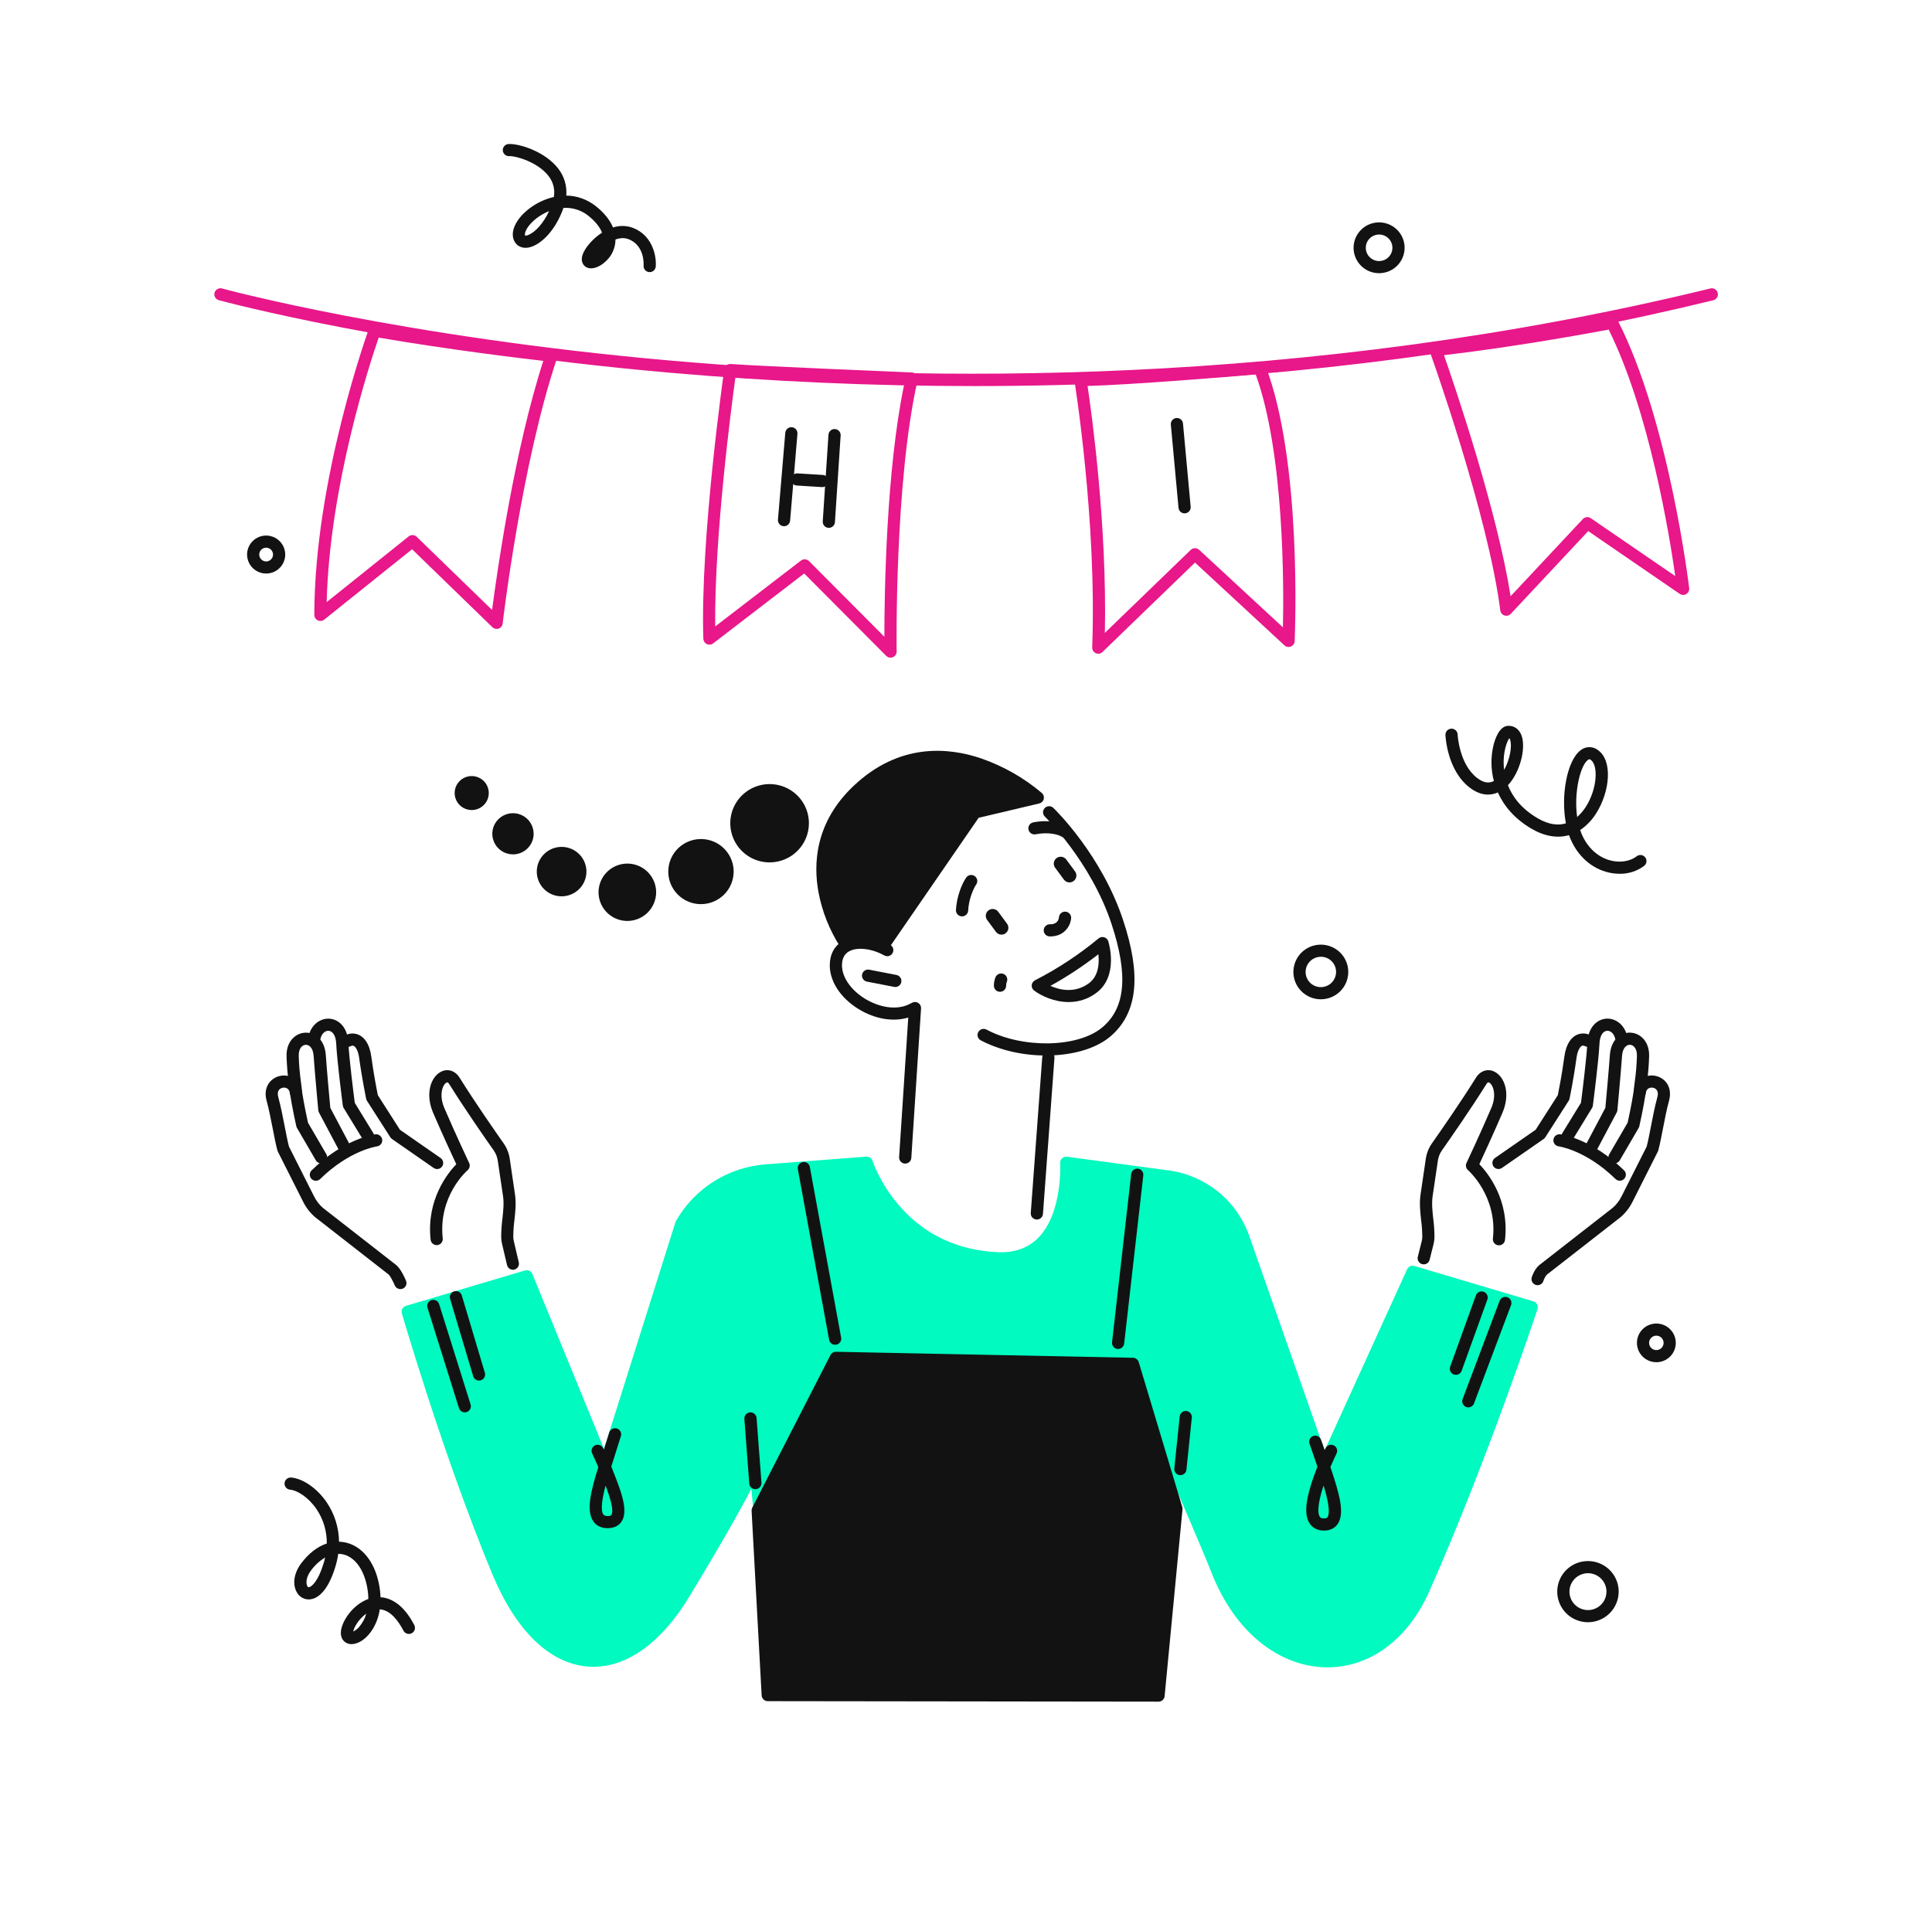 <svg width="244" height="243" viewBox="0 0 244 243" fill="none" xmlns="http://www.w3.org/2000/svg">
<path d="M132.098 133.323C129.251 133.323 126.275 132.684 123.863 131.405C123.683 131.309 123.548 131.145 123.489 130.951C123.43 130.756 123.45 130.545 123.547 130.365C123.644 130.186 123.808 130.052 124.004 129.993C124.2 129.934 124.411 129.955 124.591 130.051C129.11 132.46 136.047 132.351 139.146 129.824C142.143 127.378 142.532 123.205 140.375 116.689C137.777 108.844 132.033 103.222 131.98 103.166C131.904 103.097 131.842 103.013 131.798 102.919C131.755 102.827 131.732 102.725 131.729 102.623C131.725 102.519 131.743 102.418 131.78 102.322C131.818 102.226 131.874 102.139 131.946 102.064C132.018 101.991 132.104 101.932 132.199 101.893C132.294 101.853 132.397 101.832 132.5 101.832C132.603 101.833 132.705 101.854 132.8 101.893C132.895 101.934 132.981 101.993 133.052 102.067C133.299 102.305 139.117 107.995 141.838 116.209C142.993 119.689 143.444 122.538 143.223 124.92C142.988 127.477 141.939 129.522 140.121 131.011C138.24 132.543 135.25 133.323 132.098 133.323Z" fill="#121212"/>
<path d="M131.071 100.738L123.128 102.616L111.768 119.128C111.768 119.128 107.959 118.221 106.701 119.084C106.701 119.084 99.33 108.322 108.348 99.808C118.944 89.811 131.071 100.738 131.071 100.738Z" fill="#121212"/>
<path d="M111.769 119.896C111.708 119.896 111.648 119.889 111.589 119.874C110.186 119.542 107.802 119.261 107.138 119.717C107.053 119.774 106.959 119.815 106.86 119.836C106.761 119.856 106.659 119.857 106.559 119.839C106.459 119.82 106.364 119.782 106.279 119.727C106.195 119.672 106.121 119.6 106.064 119.516C104.756 117.458 103.847 115.174 103.386 112.782C102.698 109.169 102.909 103.888 107.819 99.253C113.57 93.825 119.754 94.378 123.93 95.802C126.731 96.776 129.327 98.258 131.588 100.172C131.692 100.267 131.769 100.387 131.809 100.521C131.849 100.655 131.852 100.797 131.817 100.932C131.783 101.068 131.711 101.191 131.611 101.289C131.511 101.387 131.386 101.456 131.249 101.488L123.595 103.296L112.399 119.562C112.329 119.664 112.235 119.748 112.125 119.806C112.015 119.865 111.893 119.895 111.769 119.896ZM108.561 117.945C109.525 117.962 110.485 118.071 111.429 118.269L122.493 102.19C122.6 102.032 122.763 101.92 122.95 101.876L129.346 100.364C128.099 99.462 125.973 98.114 123.389 97.242C117.918 95.389 113.041 96.438 108.879 100.366C105.34 103.705 104.002 107.786 104.9 112.496C105.292 114.472 106.005 116.372 107.011 118.12C107.517 117.994 108.037 117.936 108.557 117.945H108.561Z" fill="#121212"/>
<path d="M114.324 146.973H114.274C114.172 146.966 114.074 146.94 113.982 146.895C113.891 146.851 113.81 146.789 113.742 146.712C113.676 146.636 113.625 146.548 113.592 146.452C113.56 146.356 113.547 146.254 113.554 146.153L114.709 128.53C112.809 129.101 110.524 128.733 108.451 127.468C106.056 126.007 104.66 123.771 104.806 121.633C104.918 120.004 105.799 119.196 106.52 118.806C108.243 117.873 110.722 118.398 112.413 119.334C112.504 119.382 112.585 119.446 112.65 119.525C112.715 119.604 112.764 119.695 112.794 119.794C112.823 119.891 112.833 119.995 112.821 120.096C112.811 120.198 112.779 120.296 112.73 120.386C112.68 120.475 112.612 120.554 112.531 120.617C112.45 120.68 112.358 120.726 112.259 120.754C112.16 120.78 112.057 120.788 111.955 120.774C111.853 120.76 111.755 120.726 111.666 120.675C110.101 119.809 108.287 119.595 107.255 120.154C106.693 120.459 106.396 120.976 106.343 121.737C106.238 123.279 107.381 125.015 109.256 126.16C110.87 127.146 113.27 127.798 115.159 126.671C115.28 126.6 115.418 126.562 115.558 126.563C115.699 126.563 115.836 126.602 115.956 126.675C116.076 126.748 116.174 126.852 116.239 126.976C116.304 127.101 116.333 127.24 116.324 127.38L115.094 146.256C115.081 146.45 114.995 146.632 114.851 146.766C114.709 146.899 114.52 146.973 114.324 146.973Z" fill="#121212"/>
<path d="M130.948 154.041C130.93 154.042 130.911 154.042 130.893 154.041C130.791 154.034 130.693 154.006 130.603 153.961C130.512 153.916 130.432 153.854 130.365 153.777C130.3 153.701 130.249 153.613 130.217 153.517C130.185 153.421 130.172 153.321 130.18 153.22L131.631 133.51C131.639 133.409 131.666 133.31 131.711 133.22C131.758 133.13 131.82 133.05 131.897 132.984C131.974 132.917 132.063 132.867 132.159 132.835C132.255 132.804 132.357 132.792 132.458 132.799C132.559 132.806 132.657 132.834 132.748 132.879C132.839 132.924 132.92 132.987 132.986 133.064C133.052 133.139 133.103 133.228 133.135 133.324C133.166 133.42 133.179 133.521 133.172 133.622L131.72 153.333C131.705 153.525 131.617 153.706 131.474 153.838C131.332 153.969 131.144 154.042 130.948 154.041Z" fill="#121212"/>
<path d="M113.072 124.67C113.023 124.67 112.973 124.665 112.925 124.656L109.486 123.989C109.285 123.95 109.108 123.833 108.994 123.665C108.88 123.496 108.838 123.289 108.876 123.089C108.915 122.89 109.033 122.714 109.202 122.6C109.371 122.486 109.579 122.444 109.78 122.483L113.219 123.15C113.407 123.186 113.574 123.291 113.689 123.444C113.804 123.597 113.856 123.786 113.838 123.976C113.82 124.166 113.732 124.342 113.59 124.47C113.448 124.599 113.263 124.67 113.072 124.67Z" fill="#121212"/>
<path d="M134.519 105.817C134.363 105.817 134.211 105.769 134.083 105.681C133.734 105.441 132.471 105.051 130.796 105.381C130.595 105.421 130.387 105.38 130.217 105.267C130.047 105.154 129.929 104.978 129.889 104.779C129.849 104.579 129.89 104.371 130.004 104.202C130.117 104.033 130.294 103.916 130.495 103.876C132.456 103.492 134.18 103.887 134.953 104.419C135.088 104.512 135.19 104.646 135.244 104.8C135.297 104.955 135.3 105.122 135.251 105.278C135.202 105.435 135.104 105.571 134.971 105.668C134.839 105.765 134.679 105.817 134.515 105.817H134.519Z" fill="#121212"/>
<path d="M121.5 115.747H121.46C121.359 115.742 121.26 115.717 121.169 115.674C121.077 115.631 120.996 115.57 120.928 115.496C120.86 115.421 120.808 115.333 120.774 115.238C120.74 115.143 120.725 115.043 120.731 114.942C120.817 113.28 121.465 111.653 122.033 110.837C122.151 110.675 122.328 110.564 122.526 110.531C122.725 110.497 122.929 110.542 123.094 110.656C123.26 110.77 123.374 110.944 123.413 111.14C123.451 111.337 123.41 111.541 123.299 111.708C122.94 112.22 122.343 113.581 122.273 115.021C122.262 115.218 122.177 115.403 122.032 115.538C121.888 115.673 121.698 115.748 121.5 115.747Z" fill="#121212"/>
<path d="M126.292 125.275C126.091 125.275 125.896 125.196 125.752 125.055C125.608 124.914 125.526 124.721 125.523 124.52C125.517 124.151 125.586 123.784 125.725 123.442C125.802 123.252 125.951 123.101 126.14 123.021C126.329 122.942 126.542 122.941 126.731 123.017C126.922 123.094 127.073 123.242 127.153 123.43C127.233 123.618 127.234 123.83 127.157 124.019C127.096 124.17 127.065 124.332 127.067 124.496C127.07 124.597 127.051 124.697 127.014 124.79C126.977 124.884 126.922 124.969 126.851 125.042C126.781 125.114 126.697 125.172 126.604 125.212C126.512 125.253 126.411 125.274 126.311 125.275H126.292Z" fill="#121212"/>
<path d="M132.631 118.282H132.57C132.366 118.277 132.172 118.194 132.03 118.048C131.887 117.902 131.81 117.705 131.814 117.501C131.817 117.298 131.901 117.105 132.048 116.963C132.194 116.821 132.392 116.744 132.596 116.747C133.623 116.765 133.728 116.019 133.738 115.87C133.752 115.666 133.847 115.477 134.001 115.342C134.155 115.208 134.356 115.14 134.56 115.154C134.764 115.168 134.955 115.262 135.089 115.415C135.225 115.569 135.292 115.77 135.278 115.973C135.212 116.906 134.454 118.282 132.631 118.282Z" fill="#121212"/>
<path d="M134.966 126.571C133.128 126.571 131.477 125.772 130.603 125.117C130.499 125.038 130.416 124.935 130.364 124.817C130.311 124.698 130.288 124.568 130.3 124.439C130.311 124.31 130.355 124.186 130.428 124.078C130.5 123.97 130.599 123.882 130.714 123.823C133.571 122.363 136.256 120.593 138.724 118.547C138.82 118.462 138.936 118.404 139.061 118.375C139.185 118.346 139.316 118.35 139.439 118.383C139.563 118.417 139.675 118.482 139.768 118.571C139.86 118.659 139.929 118.769 139.968 118.891C140.025 119.072 141.334 123.332 138.409 125.451C137.413 126.185 136.205 126.578 134.966 126.571ZM132.656 124.526C133.824 125.045 135.722 125.501 137.5 124.213C138.761 123.3 138.842 121.657 138.72 120.532C136.807 122.019 134.781 123.355 132.66 124.529L132.656 124.526Z" fill="#121212"/>
<path d="M135.067 111.46C135.024 111.46 134.981 111.457 134.939 111.449C134.826 111.433 134.717 111.394 134.619 111.335C134.521 111.276 134.436 111.198 134.368 111.106L133.255 109.601C133.117 109.415 133.06 109.182 133.095 108.954C133.131 108.725 133.255 108.52 133.443 108.383C133.63 108.247 133.864 108.19 134.094 108.225C134.323 108.261 134.529 108.385 134.666 108.571L135.774 110.073C135.911 110.259 135.968 110.491 135.933 110.718C135.899 110.945 135.775 111.15 135.59 111.287C135.439 111.4 135.256 111.461 135.067 111.46Z" fill="#121212"/>
<path d="M126.481 118.055C126.344 118.055 126.209 118.023 126.087 117.962C125.965 117.9 125.859 117.811 125.778 117.7L124.669 116.199C124.567 116.06 124.508 115.895 124.5 115.724C124.493 115.552 124.535 115.382 124.625 115.235C124.714 115.088 124.845 114.971 125.001 114.898C125.157 114.825 125.332 114.8 125.502 114.826C125.615 114.843 125.725 114.882 125.823 114.942C125.921 115.001 126.006 115.079 126.073 115.172L127.182 116.672C127.277 116.801 127.336 116.954 127.349 117.114C127.362 117.274 127.331 117.434 127.259 117.578C127.186 117.721 127.075 117.842 126.938 117.926C126.8 118.01 126.642 118.055 126.481 118.055Z" fill="#121212"/>
<path d="M97.196 108.164C99.512 108.164 101.391 106.293 101.391 103.986C101.391 101.678 99.512 99.809 97.196 99.809C94.878 99.809 93 101.678 93 103.986C93 106.293 94.878 108.164 97.196 108.164Z" fill="#121212"/>
<path d="M97.196 108.931C96.214 108.931 95.253 108.641 94.437 108.098C93.62 107.554 92.984 106.782 92.608 105.877C92.232 104.974 92.133 103.979 92.325 103.02C92.517 102.06 92.99 101.179 93.685 100.487C94.379 99.796 95.264 99.325 96.228 99.134C97.192 98.943 98.19 99.042 99.097 99.416C100.005 99.79 100.781 100.424 101.327 101.238C101.872 102.051 102.163 103.008 102.162 103.987C102.161 105.297 101.638 106.555 100.706 107.482C99.775 108.409 98.513 108.93 97.196 108.931ZM97.196 100.574C96.518 100.574 95.856 100.774 95.292 101.15C94.729 101.524 94.29 102.057 94.03 102.681C93.771 103.304 93.703 103.991 93.836 104.652C93.968 105.314 94.294 105.923 94.773 106.399C95.252 106.877 95.863 107.202 96.527 107.333C97.192 107.465 97.882 107.397 98.508 107.139C99.134 106.881 99.668 106.444 100.045 105.882C100.422 105.322 100.623 104.662 100.623 103.987C100.622 103.081 100.261 102.214 99.618 101.575C98.976 100.935 98.104 100.575 97.196 100.574Z" fill="#121212"/>
<path d="M88.527 113.44C90.382 113.44 91.885 111.942 91.885 110.094C91.885 108.247 90.382 106.75 88.527 106.75C86.672 106.75 85.169 108.247 85.169 110.094C85.169 111.942 86.672 113.44 88.527 113.44Z" fill="#121212"/>
<path d="M88.528 114.204C87.712 114.204 86.913 113.963 86.234 113.511C85.555 113.059 85.026 112.417 84.714 111.666C84.401 110.914 84.319 110.087 84.479 109.29C84.638 108.493 85.031 107.76 85.609 107.185C86.186 106.61 86.922 106.219 87.722 106.06C88.523 105.901 89.353 105.982 90.108 106.294C90.862 106.605 91.507 107.132 91.961 107.808C92.415 108.484 92.657 109.279 92.657 110.092C92.655 111.182 92.22 112.227 91.446 112.999C90.672 113.769 89.622 114.203 88.528 114.204ZM88.528 107.514C88.016 107.514 87.516 107.666 87.09 107.949C86.664 108.232 86.332 108.635 86.136 109.106C85.94 109.577 85.889 110.095 85.989 110.596C86.089 111.095 86.335 111.555 86.698 111.915C87.06 112.276 87.52 112.521 88.023 112.62C88.525 112.72 89.046 112.669 89.519 112.474C89.992 112.279 90.396 111.948 90.68 111.525C90.965 111.101 91.116 110.602 91.116 110.092C91.115 109.409 90.841 108.755 90.356 108.272C89.871 107.789 89.213 107.517 88.528 107.516V107.514Z" fill="#121212"/>
<path d="M79.23 115.558C80.814 115.558 82.097 114.279 82.097 112.703C82.097 111.126 80.814 109.848 79.23 109.848C77.647 109.848 76.363 111.126 76.363 112.703C76.363 114.279 77.647 115.558 79.23 115.558Z" fill="#121212"/>
<path d="M79.23 116.327C78.51 116.327 77.807 116.114 77.209 115.716C76.611 115.318 76.145 114.752 75.87 114.09C75.594 113.428 75.522 112.701 75.663 111.998C75.803 111.295 76.149 110.649 76.658 110.143C77.167 109.637 77.815 109.292 78.52 109.152C79.226 109.012 79.957 109.083 80.622 109.358C81.286 109.632 81.855 110.097 82.254 110.692C82.653 111.287 82.867 111.988 82.867 112.705C82.866 113.665 82.482 114.585 81.8 115.264C81.119 115.943 80.194 116.326 79.23 116.327ZM79.23 110.616C78.815 110.616 78.41 110.738 78.065 110.968C77.72 111.197 77.451 111.524 77.292 111.905C77.134 112.287 77.092 112.706 77.173 113.112C77.254 113.517 77.454 113.889 77.747 114.181C78.04 114.473 78.414 114.672 78.821 114.753C79.228 114.833 79.649 114.791 80.032 114.633C80.415 114.475 80.743 114.208 80.973 113.865C81.204 113.521 81.327 113.118 81.327 112.705C81.326 112.15 81.105 111.62 80.712 111.228C80.319 110.837 79.786 110.616 79.23 110.616Z" fill="#121212"/>
<path d="M70.927 112.447C72.233 112.447 73.291 111.392 73.291 110.092C73.291 108.792 72.233 107.738 70.927 107.738C69.622 107.738 68.564 108.792 68.564 110.092C68.564 111.392 69.622 112.447 70.927 112.447Z" fill="#121212"/>
<path d="M70.928 113.217C70.308 113.217 69.702 113.034 69.186 112.691C68.671 112.348 68.269 111.86 68.032 111.289C67.794 110.719 67.732 110.091 67.853 109.486C67.974 108.88 68.273 108.324 68.711 107.887C69.15 107.45 69.708 107.153 70.317 107.033C70.925 106.912 71.555 106.974 72.128 107.21C72.701 107.446 73.191 107.847 73.535 108.36C73.88 108.873 74.064 109.478 74.064 110.095C74.062 110.922 73.732 111.716 73.144 112.302C72.556 112.887 71.759 113.216 70.928 113.217ZM70.928 108.507C70.613 108.507 70.304 108.601 70.042 108.775C69.779 108.95 69.575 109.198 69.454 109.489C69.334 109.778 69.302 110.099 69.364 110.407C69.425 110.715 69.577 110.998 69.801 111.22C70.024 111.442 70.308 111.593 70.618 111.655C70.927 111.715 71.248 111.684 71.54 111.564C71.831 111.443 72.08 111.239 72.255 110.978C72.43 110.717 72.524 110.409 72.523 110.095C72.523 109.674 72.355 109.27 72.056 108.973C71.757 108.675 71.351 108.507 70.928 108.507Z" fill="#121212"/>
<path d="M64.783 107.152C65.8 107.152 66.625 106.331 66.625 105.318C66.625 104.306 65.8 103.484 64.783 103.484C63.766 103.484 62.941 104.306 62.941 105.318C62.941 106.331 63.766 107.152 64.783 107.152Z" fill="#121212"/>
<path d="M64.785 107.917C64.269 107.917 63.764 107.764 63.334 107.478C62.905 107.192 62.57 106.786 62.373 106.311C62.175 105.836 62.123 105.313 62.224 104.808C62.325 104.304 62.574 103.84 62.939 103.476C63.305 103.112 63.77 102.865 64.277 102.765C64.784 102.665 65.309 102.716 65.786 102.913C66.263 103.111 66.671 103.444 66.958 103.872C67.244 104.3 67.397 104.803 67.397 105.317C67.396 106.007 67.121 106.667 66.631 107.154C66.141 107.642 65.478 107.916 64.785 107.917ZM64.785 104.25C64.573 104.25 64.366 104.313 64.19 104.43C64.014 104.547 63.877 104.713 63.795 104.909C63.714 105.104 63.693 105.318 63.734 105.525C63.776 105.732 63.878 105.923 64.028 106.072C64.178 106.221 64.369 106.323 64.576 106.364C64.784 106.405 65 106.384 65.196 106.303C65.391 106.222 65.559 106.086 65.677 105.91C65.794 105.735 65.857 105.528 65.857 105.317C65.857 105.035 65.744 104.763 65.543 104.563C65.342 104.363 65.07 104.25 64.785 104.25Z" fill="#121212"/>
<path d="M59.575 101.544C60.34 101.544 60.96 100.926 60.96 100.165C60.96 99.403 60.34 98.785 59.575 98.785C58.81 98.785 58.19 99.403 58.19 100.165C58.19 100.926 58.81 101.544 59.575 101.544Z" fill="#121212"/>
<path d="M59.575 102.318C59.149 102.318 58.732 102.193 58.377 101.956C58.022 101.721 57.746 101.385 57.582 100.993C57.419 100.6 57.376 100.169 57.459 99.752C57.542 99.335 57.748 98.952 58.05 98.652C58.351 98.352 58.735 98.147 59.154 98.065C59.572 97.982 60.006 98.025 60.4 98.187C60.794 98.35 61.13 98.626 61.367 98.978C61.604 99.331 61.73 99.747 61.73 100.172C61.729 100.741 61.502 101.286 61.098 101.688C60.694 102.091 60.147 102.317 59.575 102.318ZM59.575 99.558C59.453 99.558 59.334 99.594 59.233 99.661C59.131 99.728 59.052 99.824 59.005 99.936C58.959 100.048 58.946 100.172 58.97 100.29C58.993 100.41 59.052 100.52 59.138 100.605C59.224 100.691 59.334 100.749 59.453 100.774C59.573 100.797 59.697 100.785 59.809 100.739C59.922 100.692 60.018 100.614 60.086 100.513C60.154 100.411 60.19 100.293 60.19 100.172C60.191 100.09 60.176 100.011 60.145 99.936C60.115 99.861 60.069 99.792 60.012 99.735C59.955 99.677 59.887 99.631 59.812 99.6C59.737 99.568 59.657 99.552 59.575 99.552V99.558Z" fill="#121212"/>
<path d="M109.47 146.867C109.47 146.867 113.072 158.307 125.925 158.933C135.431 159.396 134.667 146.867 134.667 146.867L147.455 148.594C149.621 148.885 151.663 149.769 153.355 151.144C155.049 152.52 156.327 154.336 157.048 156.391L167.193 185.275L178.409 160.641L193.437 165.115C193.437 165.115 187.277 183.844 179.779 200.746C173.987 213.813 159.271 212.621 153.707 198.328C152.665 195.652 148.917 187.003 148.917 187.003L140.91 172.271L109.63 171.591L96.072 192.258L95.387 185.266C95.387 185.266 94.164 188.461 86.376 201.314C79.074 213.356 68.75 212.617 62.914 198.585C56.672 183.574 51.492 165.681 51.492 165.681L66.52 161.207L76.377 185.271L86.04 154.605C87.13 152.691 88.676 151.072 90.542 149.892C92.409 148.713 94.537 148.009 96.741 147.841L109.47 146.867Z" fill="#00FABF"/>
<path d="M167.668 210.604C167.574 210.604 167.482 210.604 167.388 210.604C164.493 210.539 161.648 209.446 159.162 207.445C156.559 205.348 154.425 202.292 152.989 198.604C151.996 196.048 148.472 187.909 148.225 187.336L140.445 173.022L110.041 172.37L96.717 192.678C96.63 192.811 96.503 192.913 96.354 192.972C96.206 193.03 96.043 193.042 95.888 193.004C95.733 192.966 95.594 192.881 95.489 192.761C95.385 192.64 95.321 192.491 95.305 192.333L94.887 188.06C93.687 190.36 91.377 194.541 87.034 201.706C83.569 207.425 79.298 210.533 74.947 210.533C74.719 210.533 74.49 210.524 74.262 210.508C69.454 210.146 65.172 206.015 62.198 198.878C56.01 183.999 50.803 166.071 50.752 165.892C50.696 165.698 50.719 165.49 50.816 165.312C50.913 165.135 51.077 165.003 51.272 164.945L66.3 160.472C66.483 160.418 66.68 160.433 66.852 160.515C67.025 160.597 67.16 160.741 67.233 160.917L76.283 183.01L85.304 154.38C85.321 154.329 85.342 154.279 85.369 154.231C86.519 152.206 88.152 150.493 90.124 149.244C92.096 147.997 94.346 147.251 96.676 147.074L109.406 146.1C109.579 146.086 109.753 146.132 109.897 146.23C110.041 146.327 110.148 146.47 110.2 146.636C110.221 146.701 111.12 149.448 113.498 152.212C116.678 155.919 120.87 157.916 125.957 158.164C128.085 158.268 129.816 157.664 131.101 156.375C134.239 153.212 133.897 146.979 133.894 146.917C133.887 146.803 133.905 146.691 133.947 146.586C133.989 146.48 134.054 146.386 134.138 146.309C134.221 146.232 134.321 146.173 134.429 146.14C134.538 146.105 134.652 146.095 134.765 146.111L147.563 147.832C149.871 148.138 152.049 149.077 153.854 150.543C155.658 152.01 157.017 153.948 157.78 156.14L167.289 183.216L177.712 160.324C177.789 160.155 177.924 160.02 178.094 159.943C178.263 159.866 178.454 159.853 178.633 159.906L193.661 164.379C193.76 164.408 193.852 164.457 193.932 164.522C194.011 164.587 194.077 164.667 194.125 164.758C194.172 164.849 194.202 164.949 194.21 165.051C194.219 165.153 194.206 165.256 194.175 165.354C194.113 165.54 187.91 184.313 180.49 201.055C177.823 207.052 173.048 210.604 167.668 210.604ZM109.63 170.822H109.646L140.926 171.493C141.062 171.496 141.194 171.535 141.31 171.605C141.426 171.676 141.522 171.775 141.586 171.895L149.596 186.627C149.605 186.647 149.616 186.668 149.625 186.688C149.779 187.042 153.389 195.379 154.425 198.041C157.023 204.716 162.004 208.939 167.423 209.063C172.274 209.171 176.629 205.944 179.075 200.427C185.628 185.641 191.228 169.264 192.456 165.612L178.832 161.56L167.894 185.588C167.83 185.728 167.726 185.845 167.595 185.925C167.463 186.005 167.312 186.045 167.158 186.037C167.004 186.031 166.856 185.978 166.733 185.886C166.609 185.795 166.516 185.669 166.466 185.524L156.327 156.639C155.655 154.717 154.461 153.018 152.878 151.732C151.294 150.446 149.383 149.623 147.358 149.354L135.458 147.749C135.438 149.765 135.073 154.566 132.207 157.451C130.602 159.069 128.477 159.825 125.893 159.7C118.977 159.362 114.681 155.959 112.29 153.163C110.888 151.523 109.759 149.671 108.946 147.676L96.799 148.604C94.735 148.76 92.74 149.418 90.99 150.517C89.239 151.618 87.785 153.127 86.754 154.915L77.117 185.502C77.07 185.653 76.977 185.785 76.851 185.881C76.725 185.977 76.573 186.032 76.415 186.039C76.256 186.045 76.1 186.003 75.966 185.918C75.833 185.832 75.73 185.708 75.67 185.562L66.076 162.141L52.451 166.196C53.492 169.702 58.179 185.192 63.625 198.29C66.361 204.869 70.181 208.665 74.379 208.98C78.357 209.28 82.382 206.415 85.716 200.915C93.327 188.361 94.656 185.022 94.669 184.989C94.731 184.829 94.846 184.693 94.995 184.605C95.144 184.518 95.319 184.482 95.491 184.505C95.663 184.529 95.821 184.609 95.941 184.733C96.062 184.858 96.136 185.018 96.153 185.19L96.626 190.015L108.986 171.175C109.055 171.067 109.151 170.978 109.263 170.917C109.376 170.855 109.501 170.823 109.63 170.822Z" fill="#00FABF"/>
<path d="M76.733 193.029C75.775 193.029 75.248 192.59 74.972 192.22C73.972 190.877 74.628 188.305 75.565 185.31C75.226 184.507 74.795 183.616 74.795 183.605C74.748 183.514 74.72 183.415 74.712 183.312C74.704 183.21 74.717 183.107 74.749 183.011C74.782 182.913 74.834 182.823 74.902 182.747C74.97 182.67 75.053 182.607 75.146 182.563C75.239 182.519 75.339 182.494 75.442 182.488C75.545 182.483 75.647 182.498 75.744 182.534C75.841 182.569 75.929 182.623 76.004 182.693C76.08 182.763 76.14 182.847 76.182 182.94C76.189 182.951 76.217 183.011 76.262 183.107L76.947 180.933C77.009 180.741 77.146 180.581 77.326 180.488C77.506 180.395 77.716 180.377 77.91 180.437C78.104 180.498 78.266 180.633 78.361 180.812C78.456 180.99 78.476 181.199 78.417 181.392L77.203 185.243L77.44 185.847C78.41 188.303 79.414 190.843 78.491 192.205C78.241 192.576 77.739 193.018 76.766 193.027L76.733 193.029ZM76.483 187.645C76.085 189.139 75.79 190.743 76.209 191.307C76.251 191.364 76.354 191.494 76.748 191.494C76.991 191.494 77.146 191.443 77.21 191.349C77.572 190.816 77.034 189.123 76.483 187.645Z" fill="#121212"/>
<path d="M167.22 193.332H167.198C166.213 193.323 165.685 192.849 165.416 192.455C164.601 191.257 164.888 189.102 166.38 185.255C165.682 183.189 165.481 182.618 165.423 182.461C165.401 182.417 165.383 182.371 165.37 182.323C165.316 182.129 165.339 181.922 165.435 181.745C165.531 181.567 165.691 181.434 165.884 181.372C165.954 181.35 166.591 181.179 166.866 181.925C166.892 181.997 166.938 182.122 167.015 182.343C167.092 182.565 167.182 182.83 167.297 183.165C167.357 183.038 167.397 182.955 167.403 182.942C167.446 182.848 167.506 182.764 167.581 182.694C167.656 182.625 167.745 182.571 167.842 182.535C167.938 182.5 168.041 182.484 168.144 182.489C168.247 182.495 168.347 182.52 168.439 182.564C168.533 182.609 168.615 182.671 168.683 182.748C168.751 182.825 168.803 182.914 168.836 183.012C168.869 183.109 168.882 183.211 168.874 183.314C168.866 183.416 168.838 183.515 168.791 183.606C168.791 183.617 168.358 184.501 168.021 185.302C169.164 188.697 169.888 191.204 168.905 192.551C168.638 192.91 168.135 193.332 167.22 193.332ZM167.156 187.632C166.282 190.328 166.461 191.267 166.683 191.594C166.725 191.654 166.821 191.795 167.206 191.799C167.546 191.799 167.619 191.696 167.652 191.65C167.757 191.505 167.968 190.999 167.634 189.426C167.515 188.86 167.346 188.25 167.156 187.632Z" fill="#121212"/>
<path d="M95.399 188.101C95.205 188.102 95.017 188.028 94.874 187.897C94.731 187.765 94.644 187.585 94.629 187.391L94.009 179.226C93.994 179.023 94.06 178.821 94.194 178.666C94.327 178.512 94.517 178.416 94.721 178.401C94.925 178.385 95.127 178.451 95.282 178.584C95.438 178.717 95.534 178.906 95.55 179.11L96.169 187.276C96.185 187.479 96.118 187.68 95.985 187.834C95.852 187.988 95.663 188.083 95.46 188.098L95.399 188.101Z" fill="#121212"/>
<path d="M149.074 186.328H148.995C148.792 186.307 148.606 186.206 148.477 186.049C148.348 185.891 148.288 185.689 148.309 185.487L148.988 178.911C149.009 178.709 149.109 178.523 149.268 178.395C149.426 178.266 149.629 178.206 149.832 178.227C150.036 178.248 150.222 178.348 150.351 178.506C150.48 178.664 150.54 178.866 150.519 179.068L149.84 185.642C149.82 185.831 149.731 186.005 149.589 186.131C149.448 186.258 149.265 186.328 149.074 186.328Z" fill="#121212"/>
<path d="M58.698 178.396C58.534 178.396 58.375 178.343 58.242 178.246C58.111 178.149 58.013 178.012 57.964 177.856L53.995 165.197C53.962 165.1 53.949 164.998 53.956 164.895C53.964 164.794 53.991 164.694 54.038 164.603C54.084 164.512 54.149 164.431 54.227 164.365C54.306 164.299 54.396 164.249 54.494 164.218C54.592 164.189 54.696 164.177 54.798 164.187C54.9 164.197 54.999 164.227 55.089 164.276C55.18 164.324 55.26 164.39 55.324 164.47C55.388 164.549 55.436 164.641 55.464 164.74L59.434 177.403C59.494 177.597 59.475 177.807 59.38 177.987C59.286 178.167 59.123 178.302 58.928 178.363C58.854 178.385 58.776 178.396 58.698 178.396Z" fill="#121212"/>
<path d="M60.498 174.383C60.332 174.383 60.17 174.329 60.037 174.23C59.904 174.131 59.807 173.992 59.76 173.833L56.852 164.084C56.82 163.986 56.808 163.884 56.816 163.781C56.825 163.679 56.854 163.58 56.901 163.489C56.949 163.398 57.015 163.318 57.094 163.252C57.174 163.188 57.266 163.139 57.365 163.109C57.463 163.08 57.567 163.072 57.669 163.083C57.772 163.094 57.871 163.126 57.961 163.176C58.05 163.226 58.129 163.294 58.192 163.375C58.255 163.456 58.301 163.549 58.328 163.648L61.236 173.398C61.27 173.512 61.277 173.632 61.256 173.75C61.235 173.868 61.187 173.979 61.115 174.075C61.043 174.171 60.95 174.248 60.843 174.301C60.736 174.355 60.618 174.383 60.498 174.383Z" fill="#121212"/>
<path d="M185.439 177.767C185.346 177.767 185.255 177.751 185.169 177.719C185.074 177.683 184.988 177.63 184.913 177.56C184.839 177.492 184.779 177.41 184.737 177.318C184.695 177.226 184.672 177.126 184.668 177.026C184.665 176.926 184.681 176.825 184.717 176.73L189.394 164.31C189.466 164.12 189.61 163.965 189.796 163.881C189.983 163.797 190.195 163.79 190.386 163.862C190.577 163.933 190.732 164.077 190.816 164.263C190.901 164.447 190.908 164.659 190.837 164.849L186.16 177.27C186.105 177.416 186.006 177.542 185.877 177.631C185.748 177.719 185.595 177.767 185.439 177.767Z" fill="#121212"/>
<path d="M183.87 173.658C183.747 173.658 183.625 173.628 183.516 173.572C183.406 173.515 183.312 173.434 183.242 173.334C183.171 173.234 183.125 173.117 183.108 172.996C183.091 172.875 183.103 172.751 183.145 172.636L186.394 163.629C186.429 163.534 186.481 163.447 186.549 163.372C186.617 163.298 186.699 163.237 186.791 163.194C186.882 163.151 186.982 163.127 187.082 163.122C187.183 163.117 187.285 163.132 187.379 163.166C187.475 163.2 187.563 163.253 187.637 163.32C187.712 163.388 187.773 163.47 187.816 163.561C187.859 163.652 187.884 163.751 187.889 163.851C187.894 163.952 187.878 164.053 187.844 164.147L184.595 173.155C184.54 173.302 184.442 173.43 184.312 173.52C184.182 173.61 184.028 173.659 183.87 173.658Z" fill="#121212"/>
<path d="M46.501 144.314C46.368 144.314 46.239 144.28 46.123 144.216C46.008 144.151 45.911 144.058 45.842 143.946L43.404 139.957C43.347 139.865 43.311 139.764 43.297 139.657C43.268 139.431 42.57 134.068 42.457 131.776C42.409 130.834 42.023 130.216 41.471 130.201H41.453C41.016 130.201 40.509 130.617 40.415 131.538C40.406 131.64 40.377 131.738 40.33 131.828C40.282 131.917 40.218 131.997 40.139 132.062C40.061 132.127 39.97 132.175 39.873 132.205C39.775 132.234 39.673 132.245 39.572 132.234C39.47 132.225 39.372 132.195 39.282 132.146C39.192 132.098 39.113 132.033 39.049 131.954C38.985 131.874 38.938 131.784 38.909 131.687C38.88 131.589 38.871 131.487 38.883 131.386C39.064 129.591 40.305 128.668 41.456 128.668H41.51C42.674 128.697 43.893 129.646 43.994 131.701C44.094 133.716 44.685 138.374 44.804 139.299L47.162 143.148C47.233 143.264 47.272 143.397 47.275 143.533C47.277 143.669 47.243 143.803 47.176 143.922C47.109 144.041 47.012 144.14 46.894 144.209C46.776 144.278 46.642 144.314 46.505 144.314H46.501Z" fill="#121212"/>
<path d="M55.206 147.661C55.049 147.661 54.895 147.613 54.766 147.524L49.505 143.869C49.422 143.811 49.351 143.738 49.297 143.652L46.345 139.041C46.295 138.962 46.26 138.876 46.241 138.786C46.241 138.761 45.727 136.325 45.368 133.673C45.24 132.718 44.932 132.243 44.685 132.114C44.639 132.09 44.517 132.026 44.267 132.153C44.085 132.246 43.874 132.263 43.679 132.2C43.485 132.137 43.324 132 43.231 131.819C43.138 131.638 43.121 131.427 43.184 131.234C43.247 131.04 43.384 130.88 43.566 130.787C43.846 130.633 44.16 130.549 44.48 130.543C44.8 130.538 45.117 130.611 45.402 130.756C45.955 131.044 46.663 131.749 46.894 133.468C47.196 135.712 47.61 137.796 47.721 138.338L50.511 142.704L55.644 146.271C55.779 146.364 55.88 146.498 55.932 146.653C55.985 146.807 55.987 146.975 55.938 147.131C55.889 147.286 55.791 147.422 55.658 147.519C55.526 147.615 55.367 147.667 55.203 147.667L55.206 147.661Z" fill="#121212"/>
<path d="M50.568 162.825C50.415 162.825 50.267 162.781 50.14 162.697C50.013 162.613 49.914 162.493 49.855 162.354C49.635 161.826 49.27 161.153 49.071 160.977L39.809 153.752L39.777 153.725C39.165 153.192 38.663 152.546 38.299 151.822L35.09 145.457C35.068 145.412 35.05 145.364 35.036 145.315C34.837 144.593 34.651 143.62 34.45 142.588C34.221 141.426 33.966 140.102 33.662 138.998C33.389 138 33.608 137.081 34.263 136.468C34.576 136.182 34.961 135.984 35.377 135.898C35.793 135.811 36.225 135.837 36.628 135.974C37.447 136.256 37.998 136.947 38.142 137.87C38.399 139.515 38.795 141.345 38.899 141.812L41.237 145.825C41.33 146.001 41.35 146.204 41.295 146.394C41.239 146.584 41.113 146.745 40.941 146.845C40.769 146.944 40.565 146.973 40.372 146.925C40.179 146.878 40.012 146.759 39.905 146.592L37.507 142.473C37.468 142.406 37.439 142.333 37.422 142.257C37.402 142.168 36.922 140.046 36.62 138.097C36.565 137.745 36.394 137.51 36.125 137.417C35.987 137.37 35.839 137.361 35.697 137.39C35.554 137.42 35.422 137.486 35.313 137.582C35.024 137.853 35.063 138.279 35.148 138.589C35.466 139.756 35.728 141.107 35.958 142.295C36.145 143.261 36.322 144.175 36.498 144.835L39.676 151.139C39.948 151.681 40.321 152.165 40.777 152.565L50.034 159.787L50.056 159.804C50.629 160.285 51.136 161.431 51.277 161.77C51.356 161.958 51.356 162.17 51.278 162.357C51.2 162.545 51.051 162.695 50.863 162.773C50.769 162.809 50.669 162.827 50.568 162.825Z" fill="#121212"/>
<path d="M43.516 145.743C43.376 145.743 43.239 145.705 43.118 145.633C42.998 145.56 42.9 145.457 42.835 145.334L40.282 140.518C40.235 140.428 40.206 140.331 40.196 140.231C40.196 140.184 39.759 135.518 39.608 133.358C39.539 132.369 39.057 131.952 38.604 131.971C38.151 131.991 37.697 132.45 37.73 133.397C37.762 134.487 37.854 135.575 38.006 136.657C38.062 137.082 38.115 137.484 38.148 137.921C38.163 138.125 38.097 138.325 37.964 138.48C37.83 138.635 37.641 138.73 37.436 138.746C37.232 138.761 37.03 138.696 36.875 138.563C36.719 138.429 36.623 138.241 36.608 138.037C36.578 137.642 36.531 137.278 36.48 136.856C36.322 135.726 36.226 134.588 36.191 133.447C36.128 131.555 37.318 130.502 38.525 130.44C39.688 130.383 41.005 131.235 41.146 133.252C41.274 135.169 41.641 139.116 41.717 139.938L44.197 144.621C44.258 144.738 44.289 144.868 44.285 145C44.282 145.132 44.244 145.261 44.175 145.374C44.107 145.487 44.01 145.581 43.895 145.646C43.779 145.711 43.649 145.745 43.516 145.745V145.743Z" fill="#121212"/>
<path d="M64.786 160.385C64.612 160.385 64.444 160.326 64.308 160.219C64.172 160.111 64.077 159.961 64.037 159.794L63.414 157.148C63.343 156.867 63.304 156.579 63.298 156.289C63.298 155.508 63.349 154.727 63.451 153.952C63.56 152.951 63.664 152.004 63.531 151.092L62.861 146.58C62.792 146.121 62.616 145.683 62.347 145.303C61.321 143.847 58.723 140.117 56.738 136.938C56.559 136.653 56.462 136.705 56.396 136.738C55.909 136.994 55.398 138.285 56.118 139.96C57.537 143.267 59.235 146.862 59.252 146.9C59.324 147.051 59.343 147.222 59.308 147.386C59.273 147.55 59.185 147.698 59.058 147.807C58.907 147.936 55.336 151.107 55.915 156.424C55.937 156.627 55.878 156.829 55.75 156.988C55.687 157.066 55.608 157.132 55.52 157.18C55.431 157.228 55.334 157.259 55.233 157.269C55.03 157.292 54.826 157.232 54.667 157.105C54.508 156.978 54.406 156.793 54.384 156.59C53.832 151.547 56.541 148.183 57.626 147.057C57.112 145.95 55.82 143.168 54.702 140.562C53.676 138.169 54.394 136.047 55.684 135.378C56.54 134.934 57.489 135.236 58.045 136.128C60.01 139.275 62.59 142.976 63.608 144.422C64.011 145 64.275 145.663 64.378 146.359L65.041 150.875C65.204 151.982 65.085 153.071 64.968 154.125C64.874 154.834 64.826 155.548 64.824 156.264C64.829 156.442 64.853 156.619 64.897 156.793L65.52 159.446C65.543 159.543 65.546 159.646 65.53 159.745C65.513 159.844 65.477 159.94 65.424 160.025C65.371 160.111 65.301 160.185 65.219 160.244C65.136 160.303 65.043 160.344 64.945 160.367C64.892 160.378 64.839 160.384 64.786 160.385Z" fill="#121212"/>
<path d="M39.896 149.143C39.743 149.143 39.593 149.098 39.466 149.013C39.339 148.929 39.24 148.808 39.182 148.667C39.124 148.526 39.11 148.371 39.141 148.222C39.172 148.073 39.246 147.937 39.355 147.829C43.462 143.811 47.251 143.3 47.41 143.28C47.612 143.254 47.817 143.309 47.979 143.435C48.14 143.559 48.245 143.742 48.271 143.944C48.297 144.146 48.241 144.349 48.116 144.511C47.99 144.671 47.806 144.776 47.604 144.802C47.552 144.808 44.131 145.304 40.435 148.923C40.291 149.064 40.097 149.143 39.896 149.143Z" fill="#121212"/>
<path d="M197.961 144.31C197.824 144.31 197.69 144.274 197.571 144.205C197.453 144.136 197.356 144.038 197.289 143.918C197.222 143.8 197.188 143.665 197.191 143.529C197.193 143.392 197.232 143.259 197.303 143.143L199.668 139.294C199.787 138.37 200.377 133.711 200.478 131.696C200.579 129.643 201.798 128.693 202.962 128.664H203.016C204.17 128.664 205.408 129.588 205.582 131.383C205.593 131.483 205.583 131.583 205.554 131.68C205.525 131.776 205.477 131.867 205.413 131.944C205.349 132.022 205.269 132.087 205.18 132.134C205.091 132.182 204.994 132.212 204.894 132.222C204.792 132.232 204.691 132.222 204.594 132.193C204.498 132.164 204.407 132.117 204.329 132.053C204.251 131.989 204.186 131.911 204.138 131.822C204.09 131.733 204.06 131.636 204.05 131.536C203.955 130.602 203.436 130.189 202.994 130.199C202.442 130.213 202.055 130.83 202.008 131.773C201.895 134.065 201.197 139.427 201.168 139.654C201.154 139.761 201.117 139.863 201.061 139.954L198.623 143.943C198.554 144.056 198.456 144.149 198.34 144.213C198.224 144.278 198.093 144.311 197.961 144.31Z" fill="#121212"/>
<path d="M189.254 147.66C189.09 147.661 188.93 147.609 188.797 147.512C188.664 147.416 188.566 147.279 188.517 147.124C188.467 146.967 188.47 146.8 188.523 146.645C188.576 146.49 188.678 146.356 188.813 146.263L193.946 142.697L196.744 138.334C196.853 137.792 197.267 135.708 197.569 133.464C197.801 131.745 198.508 131.036 199.063 130.751C199.348 130.606 199.664 130.534 199.984 130.539C200.304 130.545 200.617 130.628 200.897 130.783C201.079 130.876 201.216 131.036 201.279 131.23C201.342 131.423 201.325 131.634 201.232 131.815C201.14 131.996 200.978 132.133 200.783 132.196C200.589 132.258 200.378 132.241 200.196 132.149C199.939 132.021 199.824 132.085 199.777 132.11C199.531 132.237 199.224 132.714 199.095 133.668C198.738 136.323 198.227 138.759 198.222 138.78C198.204 138.871 198.168 138.957 198.119 139.035L195.167 143.647C195.113 143.732 195.041 143.806 194.959 143.864L189.697 147.518C189.567 147.61 189.413 147.659 189.254 147.66Z" fill="#121212"/>
<path d="M194.187 162.334C194.111 162.334 194.036 162.323 193.963 162.299C193.768 162.241 193.605 162.107 193.508 161.928C193.413 161.75 193.391 161.54 193.449 161.346C193.48 161.243 193.773 160.324 194.404 159.795L194.426 159.777L203.683 152.556C204.139 152.156 204.512 151.672 204.784 151.13L207.962 144.835C208.139 144.175 208.315 143.261 208.502 142.295C208.732 141.104 208.994 139.752 209.312 138.589C209.396 138.279 209.44 137.853 209.146 137.582C209.038 137.485 208.906 137.419 208.763 137.39C208.62 137.361 208.473 137.37 208.335 137.417C208.066 137.51 207.895 137.744 207.84 138.095C207.538 140.046 207.058 142.167 207.038 142.255C207.021 142.332 206.993 142.405 206.953 142.472L204.554 146.588C204.448 146.755 204.28 146.874 204.088 146.922C203.895 146.969 203.692 146.94 203.519 146.84C203.347 146.742 203.22 146.581 203.165 146.39C203.11 146.201 203.13 145.997 203.223 145.822L205.562 141.807C205.665 141.341 206.064 139.506 206.318 137.864C206.462 136.943 207.013 136.252 207.832 135.97C208.235 135.834 208.667 135.807 209.084 135.894C209.5 135.981 209.885 136.178 210.199 136.464C210.852 137.073 211.071 137.999 210.798 138.994C210.494 140.105 210.239 141.422 210.014 142.59C209.815 143.622 209.629 144.596 209.427 145.318C209.414 145.367 209.396 145.414 209.374 145.459L206.165 151.825C205.801 152.548 205.299 153.195 204.686 153.728L204.655 153.754L195.39 160.981C195.17 161.171 194.982 161.612 194.924 161.799C194.875 161.954 194.777 162.091 194.644 162.187C194.511 162.283 194.351 162.335 194.187 162.334Z" fill="#121212"/>
<path d="M200.951 145.739C200.819 145.739 200.688 145.705 200.572 145.64C200.457 145.574 200.361 145.481 200.292 145.368C200.224 145.255 200.186 145.126 200.182 144.994C200.179 144.862 200.209 144.731 200.271 144.614L202.748 139.934C202.823 139.112 203.184 135.172 203.319 133.248C203.46 131.232 204.771 130.378 205.939 130.436C207.147 130.499 208.337 131.552 208.274 133.444C208.24 134.585 208.143 135.723 207.985 136.853C207.93 137.275 207.881 137.638 207.857 138.034C207.841 138.237 207.746 138.426 207.59 138.559C207.435 138.692 207.233 138.758 207.028 138.742C206.824 138.727 206.634 138.631 206.501 138.476C206.368 138.322 206.301 138.121 206.317 137.917C206.35 137.481 206.403 137.08 206.459 136.654C206.611 135.573 206.703 134.485 206.735 133.394C206.767 132.447 206.304 131.988 205.861 131.969C205.419 131.95 204.925 132.365 204.856 133.356C204.706 135.516 204.272 140.181 204.268 140.228C204.259 140.329 204.229 140.426 204.182 140.516L201.63 145.33C201.565 145.453 201.467 145.557 201.347 145.628C201.228 145.7 201.091 145.739 200.951 145.739Z" fill="#121212"/>
<path d="M179.808 159.704C179.744 159.704 179.682 159.696 179.62 159.68C179.423 159.631 179.252 159.505 179.147 159.331C179.042 159.157 179.011 158.949 179.06 158.751L179.552 156.792C179.595 156.619 179.62 156.441 179.625 156.264C179.623 155.548 179.574 154.834 179.48 154.124C179.364 153.071 179.245 151.982 179.407 150.874L180.072 146.36C180.175 145.663 180.438 145 180.842 144.422C181.862 142.976 184.442 139.272 186.404 136.129C186.962 135.234 187.911 134.935 188.766 135.379C190.056 136.047 190.776 138.17 189.749 140.562C188.631 143.164 187.348 145.946 186.834 147.051C187.919 148.177 190.629 151.543 190.076 156.586C190.069 156.689 190.041 156.789 189.994 156.881C189.947 156.973 189.882 157.055 189.802 157.121C189.723 157.188 189.63 157.237 189.531 157.267C189.432 157.297 189.328 157.306 189.225 157.295C189.122 157.284 189.021 157.252 188.931 157.201C188.841 157.151 188.761 157.083 188.698 157.001C188.635 156.92 188.589 156.825 188.563 156.726C188.537 156.626 188.531 156.522 188.547 156.42C189.131 151.072 185.44 147.835 185.402 147.803C185.275 147.693 185.187 147.546 185.152 147.382C185.117 147.218 185.137 147.047 185.209 146.895C185.226 146.86 186.923 143.262 188.343 139.954C189.063 138.279 188.552 136.986 188.064 136.733C188 136.699 187.901 136.647 187.722 136.934C185.74 140.109 183.14 143.836 182.113 145.297C181.844 145.678 181.668 146.116 181.599 146.576L180.931 151.092C180.802 152.006 180.901 152.952 181.012 153.955C181.112 154.729 181.164 155.51 181.164 156.291C181.157 156.584 181.117 156.876 181.045 157.161L180.554 159.119C180.513 159.286 180.418 159.433 180.282 159.54C180.147 159.646 179.98 159.704 179.808 159.704Z" fill="#121212"/>
<path d="M204.567 149.139C204.364 149.139 204.17 149.06 204.026 148.919C200.32 145.29 196.89 144.801 196.857 144.798C196.654 144.772 196.471 144.667 196.345 144.507C196.22 144.345 196.164 144.142 196.189 143.94C196.215 143.738 196.321 143.555 196.482 143.43C196.644 143.306 196.848 143.25 197.051 143.276C197.21 143.296 201.001 143.807 205.105 147.825C205.215 147.932 205.289 148.069 205.32 148.217C205.351 148.367 205.336 148.521 205.278 148.663C205.221 148.803 205.122 148.924 204.995 149.009C204.869 149.093 204.719 149.139 204.567 149.139Z" fill="#121212"/>
<path d="M123.024 48.766C110.246 48.766 97.371 48.2 84.539 47.073C50.245 44.058 27.856 37.978 27.634 37.916C27.437 37.862 27.27 37.733 27.169 37.556C27.068 37.379 27.042 37.169 27.096 36.973C27.15 36.777 27.281 36.611 27.458 36.51C27.636 36.41 27.846 36.384 28.043 36.438C28.264 36.499 50.548 42.547 84.713 45.548C116.232 48.316 164.601 48.982 216.027 36.433C216.224 36.39 216.429 36.425 216.599 36.531C216.769 36.637 216.891 36.805 216.939 36.999C216.987 37.193 216.957 37.398 216.855 37.571C216.753 37.743 216.588 37.869 216.395 37.922C193.587 43.488 169.473 46.951 144.721 48.215C137.539 48.583 130.307 48.766 123.024 48.766Z" fill="#E8178A"/>
<path d="M174.172 34.508C173.534 34.508 172.911 34.32 172.382 33.968C171.852 33.615 171.439 33.114 171.194 32.527C170.95 31.941 170.887 31.296 171.011 30.673C171.136 30.05 171.443 29.479 171.893 29.03C172.343 28.581 172.918 28.275 173.543 28.151C174.168 28.028 174.816 28.091 175.405 28.334C175.994 28.577 176.497 28.988 176.851 29.516C177.205 30.044 177.395 30.664 177.395 31.299C177.393 32.15 177.054 32.966 176.449 33.567C175.845 34.169 175.026 34.507 174.172 34.508ZM174.172 29.624C173.839 29.624 173.514 29.722 173.237 29.906C172.96 30.09 172.744 30.352 172.617 30.658C172.49 30.964 172.457 31.301 172.522 31.626C172.586 31.951 172.747 32.25 172.982 32.484C173.217 32.718 173.517 32.878 173.844 32.943C174.17 33.007 174.508 32.974 174.816 32.847C175.123 32.72 175.386 32.506 175.571 32.23C175.755 31.954 175.854 31.631 175.854 31.299C175.854 30.855 175.677 30.429 175.361 30.115C175.046 29.801 174.618 29.624 174.172 29.624Z" fill="#121212"/>
<path d="M33.613 72.445C33.137 72.445 32.671 72.304 32.274 72.04C31.878 71.777 31.569 71.402 31.387 70.963C31.204 70.525 31.156 70.042 31.249 69.576C31.342 69.111 31.572 68.683 31.909 68.348C32.246 68.012 32.675 67.783 33.143 67.691C33.611 67.598 34.095 67.646 34.536 67.827C34.976 68.009 35.352 68.317 35.617 68.711C35.882 69.106 36.023 69.57 36.023 70.045C36.023 70.681 35.769 71.291 35.317 71.741C34.865 72.191 34.252 72.444 33.613 72.445ZM33.613 69.18C33.441 69.18 33.273 69.23 33.13 69.326C32.987 69.421 32.875 69.556 32.809 69.715C32.743 69.873 32.726 70.047 32.76 70.216C32.794 70.384 32.877 70.538 32.998 70.659C33.12 70.78 33.275 70.863 33.444 70.896C33.613 70.929 33.788 70.912 33.947 70.846C34.106 70.781 34.242 70.669 34.337 70.526C34.433 70.384 34.484 70.216 34.483 70.045C34.483 69.815 34.391 69.595 34.228 69.433C34.065 69.271 33.844 69.18 33.613 69.18Z" fill="#121212"/>
<path d="M200.55 204.907C199.783 204.907 199.033 204.68 198.395 204.256C197.757 203.832 197.26 203.228 196.966 202.522C196.673 201.816 196.596 201.039 196.746 200.289C196.895 199.54 197.265 198.852 197.807 198.312C198.349 197.771 199.041 197.403 199.794 197.254C200.546 197.105 201.326 197.181 202.035 197.473C202.744 197.766 203.35 198.262 203.776 198.897C204.202 199.532 204.43 200.279 204.43 201.043C204.429 202.067 204.02 203.05 203.293 203.774C202.565 204.499 201.579 204.906 200.55 204.907ZM200.55 198.713C200.088 198.713 199.636 198.85 199.251 199.106C198.866 199.362 198.566 199.726 198.389 200.152C198.212 200.577 198.165 201.046 198.256 201.498C198.346 201.95 198.569 202.365 198.896 202.691C199.223 203.017 199.64 203.239 200.094 203.328C200.548 203.419 201.018 203.373 201.446 203.196C201.873 203.019 202.239 202.721 202.496 202.338C202.752 201.954 202.89 201.504 202.89 201.043C202.889 200.426 202.642 199.834 202.204 199.397C201.765 198.96 201.171 198.714 200.55 198.713Z" fill="#121212"/>
<path d="M209.188 172.066C208.702 172.066 208.228 171.922 207.824 171.654C207.42 171.385 207.105 171.004 206.92 170.557C206.734 170.11 206.685 169.619 206.779 169.144C206.874 168.67 207.108 168.234 207.452 167.892C207.795 167.55 208.233 167.317 208.709 167.223C209.185 167.128 209.678 167.177 210.127 167.362C210.576 167.547 210.959 167.861 211.229 168.263C211.499 168.664 211.643 169.137 211.643 169.621C211.642 170.27 211.383 170.891 210.923 171.349C210.463 171.807 209.839 172.065 209.188 172.066ZM209.188 168.709C209.007 168.709 208.83 168.763 208.68 168.864C208.529 168.964 208.412 169.106 208.342 169.273C208.273 169.439 208.255 169.622 208.29 169.798C208.326 169.975 208.412 170.138 208.54 170.266C208.668 170.393 208.832 170.479 209.009 170.515C209.187 170.549 209.371 170.532 209.537 170.463C209.705 170.394 209.848 170.277 209.948 170.128C210.049 169.978 210.103 169.801 210.103 169.621C210.102 169.379 210.006 169.147 209.835 168.977C209.663 168.806 209.431 168.71 209.188 168.709Z" fill="#121212"/>
<path d="M166.813 126.222C166.128 126.222 165.458 126.02 164.889 125.64C164.318 125.261 163.875 124.722 163.612 124.092C163.35 123.461 163.282 122.767 163.415 122.098C163.549 121.428 163.879 120.814 164.363 120.331C164.848 119.848 165.465 119.52 166.138 119.387C166.81 119.254 167.507 119.321 168.139 119.583C168.773 119.844 169.314 120.286 169.694 120.854C170.075 121.421 170.278 122.088 170.278 122.772C170.278 123.686 169.914 124.564 169.264 125.211C168.614 125.859 167.733 126.222 166.813 126.222ZM166.813 120.854C166.433 120.854 166.061 120.966 165.744 121.177C165.427 121.388 165.181 121.687 165.035 122.037C164.89 122.388 164.851 122.773 164.925 123.145C165 123.517 165.183 123.859 165.452 124.127C165.721 124.395 166.065 124.578 166.438 124.651C166.812 124.725 167.199 124.687 167.55 124.542C167.902 124.397 168.202 124.152 168.414 123.836C168.626 123.521 168.739 123.151 168.739 122.772C168.739 122.519 168.69 122.269 168.594 122.036C168.497 121.802 168.356 121.59 168.177 121.411C167.998 121.232 167.786 121.091 167.552 120.994C167.318 120.898 167.067 120.848 166.813 120.848V120.854Z" fill="#121212"/>
<path d="M204.545 110.369C203.954 110.368 203.367 110.282 202.801 110.113C200.674 109.486 198.985 107.801 198.158 105.488C196.7 105.906 195.078 105.646 193.418 104.676C191.273 103.421 189.93 101.792 189.173 100.097C188.325 100.47 187.062 100.608 185.58 99.458C182.756 97.265 182.558 93.016 182.551 92.836C182.543 92.633 182.617 92.434 182.756 92.285C182.894 92.136 183.087 92.047 183.291 92.039C183.495 92.031 183.694 92.105 183.844 92.242C183.995 92.381 184.083 92.572 184.091 92.776C184.091 92.812 184.275 96.498 186.529 98.249C187.508 99.016 188.198 98.899 188.667 98.647C188.285 97.191 188.263 95.663 188.602 94.196C188.778 93.465 189.306 91.755 190.426 91.683C191.219 91.633 191.87 92.093 192.165 92.913C192.736 94.494 191.993 97.534 190.442 99.183C191.009 100.618 192.111 102.137 194.202 103.358C195.635 104.198 196.816 104.283 197.763 103.998C197.097 100.499 197.902 96.064 199.615 94.77C199.919 94.521 200.298 94.382 200.691 94.373C201.083 94.364 201.468 94.487 201.782 94.721C203.745 96.073 203.295 100.068 201.585 102.736C201.069 103.573 200.381 104.291 199.566 104.843C199.575 104.868 199.582 104.891 199.591 104.915C200.243 106.793 201.574 108.153 203.243 108.646C204.506 109.018 205.83 108.832 206.697 108.16C206.776 108.098 206.868 108.052 206.966 108.025C207.063 107.998 207.165 107.99 207.265 108.002C207.367 108.015 207.464 108.047 207.552 108.097C207.64 108.147 207.717 108.213 207.78 108.293C207.842 108.373 207.887 108.464 207.914 108.561C207.942 108.658 207.948 108.76 207.936 108.86C207.923 108.961 207.891 109.057 207.84 109.144C207.79 109.232 207.723 109.309 207.643 109.37C206.75 110.037 205.66 110.388 204.545 110.369ZM200.724 95.902C200.655 95.91 200.591 95.94 200.541 95.988C199.557 96.733 198.755 100.169 199.184 103.195C199.611 102.821 199.981 102.387 200.282 101.907C201.739 99.637 201.866 96.642 200.902 95.979C200.853 95.939 200.793 95.913 200.729 95.907L200.724 95.902ZM190.618 93.245C190.321 93.635 189.802 94.975 189.914 96.784C189.924 96.936 189.939 97.092 189.957 97.253C190.694 95.955 190.998 94.218 190.712 93.427C190.694 93.363 190.664 93.303 190.624 93.25L190.618 93.245Z" fill="#121212"/>
<path d="M44.397 207.672C44.157 207.674 43.92 207.615 43.709 207.499C43.237 207.233 42.998 206.716 43.055 206.08C43.172 204.768 44.545 202.677 46.52 201.971C46.513 201.407 46.45 200.844 46.334 200.292C45.887 198.128 44.755 196.645 43.306 196.33C43.114 196.287 42.917 196.266 42.72 196.266C42.636 196.841 42.507 197.408 42.335 197.963C41.308 201.297 39.922 201.933 39.185 202.017C38.845 202.055 38.501 201.99 38.198 201.83C37.895 201.671 37.648 201.424 37.488 201.122C36.911 200.127 37.118 198.706 38.014 197.502C38.971 196.216 40.095 195.351 41.272 194.963C41.293 193.415 40.839 191.9 39.972 190.617C38.938 189.1 37.513 188.234 36.643 188.166C36.542 188.157 36.444 188.129 36.353 188.083C36.263 188.037 36.183 187.973 36.117 187.895C36.052 187.819 36.002 187.729 35.971 187.633C35.94 187.537 35.929 187.436 35.937 187.335C35.946 187.234 35.974 187.136 36.02 187.046C36.067 186.957 36.131 186.877 36.208 186.811C36.286 186.746 36.375 186.697 36.472 186.665C36.569 186.635 36.67 186.623 36.772 186.631C38.26 186.751 40.061 188.003 41.252 189.75C42.251 191.224 42.796 192.957 42.82 194.734C43.096 194.742 43.371 194.776 43.641 194.836C45.695 195.289 47.272 197.216 47.844 199.989C47.966 200.569 48.037 201.158 48.056 201.75C49.261 201.826 50.905 202.535 52.325 205.271C52.417 205.452 52.434 205.662 52.372 205.854C52.309 206.047 52.173 206.208 51.992 206.301C51.811 206.394 51.601 206.412 51.407 206.351C51.213 206.29 51.051 206.155 50.956 205.975C50.315 204.748 49.309 203.362 47.965 203.279C47.675 205.157 46.761 206.474 45.834 207.147C45.343 207.49 44.844 207.672 44.397 207.672ZM46.262 203.825C45.375 204.447 44.737 205.45 44.609 206.082C44.904 205.939 45.164 205.735 45.373 205.482C45.783 204.998 46.087 204.434 46.262 203.825ZM41.066 196.73C40.349 197.161 39.73 197.734 39.247 198.414C38.605 199.276 38.639 200.048 38.818 200.356C38.902 200.5 38.971 200.492 39.008 200.484C39.343 200.446 40.163 199.774 40.859 197.505C40.941 197.244 41.009 196.984 41.066 196.73Z" fill="#121212"/>
<path d="M65.624 31.131C65.323 30.977 65.081 30.727 64.938 30.422C64.386 29.271 65.159 27.628 66.861 26.333C67.775 25.638 68.825 25.143 69.945 24.881C70.029 24.415 70.012 23.936 69.895 23.477C69.778 23.018 69.564 22.589 69.266 22.219C67.943 20.495 65.167 19.679 64.325 19.722C64.222 19.729 64.12 19.716 64.023 19.683C63.926 19.651 63.837 19.6 63.76 19.532C63.683 19.465 63.621 19.383 63.576 19.291C63.532 19.2 63.506 19.1 63.5 18.998C63.495 18.897 63.51 18.795 63.544 18.699C63.578 18.603 63.632 18.515 63.701 18.439C63.77 18.364 63.853 18.304 63.946 18.261C64.039 18.218 64.14 18.194 64.242 18.191C65.54 18.12 68.83 19.119 70.493 21.285C71.256 22.255 71.622 23.478 71.516 24.706C72.852 24.721 74.238 25.161 75.515 26.258C76.488 27.093 77.095 27.934 77.42 28.734C78.245 28.46 79.14 28.479 79.953 28.788C82.464 29.77 82.925 32.422 82.816 33.69C82.794 33.889 82.695 34.071 82.54 34.198C82.385 34.325 82.186 34.386 81.986 34.37C81.786 34.353 81.6 34.258 81.469 34.107C81.338 33.956 81.27 33.76 81.282 33.56C81.291 33.46 81.456 31.019 79.389 30.215C78.825 29.996 78.243 30.066 77.729 30.253C77.728 31.083 77.449 31.889 76.935 32.542C76.158 33.545 74.792 34.267 73.947 33.688C73.739 33.545 73.111 32.979 73.776 31.727C74.158 31.008 74.983 30.062 76.032 29.389C75.786 28.742 75.275 28.08 74.503 27.416C74.051 27.014 73.522 26.704 72.949 26.505C72.376 26.306 71.768 26.222 71.163 26.257C70.062 29.414 67.952 31.209 66.499 31.299C66.197 31.321 65.895 31.263 65.624 31.131ZM69.337 26.67C68.784 26.893 68.264 27.188 67.789 27.549C66.598 28.455 66.165 29.431 66.323 29.758C66.492 29.765 66.659 29.725 66.806 29.642C67.595 29.292 68.604 28.26 69.343 26.673L69.337 26.67Z" fill="#121212"/>
<path d="M62.719 79.437C62.518 79.437 62.325 79.359 62.182 79.219L52.043 69.377L40.951 78.265C40.838 78.356 40.701 78.413 40.557 78.43C40.412 78.446 40.266 78.422 40.135 78.359C40.004 78.297 39.894 78.198 39.816 78.076C39.739 77.954 39.698 77.812 39.698 77.667C39.698 60.554 46.524 41.704 46.593 41.516C46.654 41.347 46.774 41.205 46.93 41.115C47.087 41.025 47.27 40.992 47.449 41.023C58.469 42.931 69.619 44.158 69.729 44.17C69.843 44.183 69.953 44.221 70.05 44.282C70.147 44.343 70.23 44.424 70.291 44.521C70.353 44.617 70.392 44.726 70.406 44.84C70.419 44.953 70.407 45.069 70.371 45.177C65.864 58.53 63.502 78.559 63.483 78.76C63.467 78.904 63.41 79.04 63.319 79.153C63.228 79.266 63.107 79.352 62.969 79.399C62.889 79.426 62.804 79.439 62.719 79.437ZM52.09 67.587C52.291 67.587 52.484 67.665 52.628 67.804L62.147 77.045C62.781 72.188 64.97 56.851 68.616 45.586C65.754 45.255 56.821 44.18 47.826 42.646C46.716 45.864 41.618 61.378 41.258 76.052L51.608 67.758C51.745 67.648 51.915 67.588 52.09 67.588V67.587Z" fill="#E8178A"/>
<path d="M112.47 83.07C112.368 83.07 112.267 83.05 112.173 83.011C112.079 82.972 111.994 82.914 111.923 82.843L101.565 72.438L90.068 81.268C89.956 81.354 89.822 81.407 89.681 81.423C89.54 81.438 89.398 81.415 89.27 81.354C89.141 81.294 89.032 81.199 88.955 81.082C88.877 80.963 88.833 80.826 88.828 80.685C88.413 68.032 91.441 46.846 91.472 46.634C91.5 46.442 91.6 46.267 91.752 46.145C91.905 46.024 92.097 45.964 92.293 45.979C95.943 46.251 114.985 47.041 115.178 47.048C115.29 47.053 115.4 47.083 115.501 47.134C115.601 47.187 115.689 47.26 115.757 47.349C115.826 47.439 115.873 47.542 115.898 47.652C115.922 47.762 115.921 47.876 115.896 47.985C112.957 60.894 113.237 82.079 113.239 82.292C113.242 82.445 113.198 82.595 113.114 82.722C113.03 82.851 112.91 82.951 112.769 83.01C112.674 83.049 112.572 83.069 112.47 83.07ZM101.633 70.65C101.734 70.65 101.835 70.669 101.928 70.708C102.022 70.747 102.107 70.804 102.179 70.876L111.691 80.432C111.691 75.056 111.92 59.344 114.197 48.544C110.566 48.391 97.184 47.824 92.893 47.557C92.397 51.17 90.198 67.858 90.326 79.126L101.154 70.809C101.291 70.704 101.459 70.648 101.633 70.65Z" fill="#E8178A"/>
<path d="M138.708 82.574C138.605 82.574 138.502 82.554 138.407 82.513C138.311 82.473 138.225 82.414 138.153 82.34C138.081 82.266 138.025 82.178 137.988 82.081C137.952 81.985 137.935 81.882 137.938 81.779C138.536 65.777 135.73 48.302 135.701 48.127C135.683 48.018 135.688 47.906 135.717 47.799C135.746 47.692 135.798 47.592 135.87 47.507C135.941 47.422 136.03 47.354 136.131 47.306C136.231 47.259 136.341 47.233 136.452 47.232C142.178 47.17 158.872 45.737 159.039 45.722C159.206 45.707 159.372 45.747 159.514 45.836C159.656 45.924 159.765 46.056 159.825 46.211C164.465 58.285 163.547 80.064 163.508 80.985C163.501 81.132 163.453 81.273 163.369 81.393C163.284 81.512 163.167 81.606 163.031 81.661C162.895 81.716 162.746 81.732 162.601 81.706C162.456 81.68 162.322 81.613 162.214 81.513L150.921 71.062L139.242 82.353C139.099 82.493 138.908 82.572 138.708 82.574ZM137.355 48.753C137.889 52.341 139.822 66.391 139.537 79.939L150.383 69.458C150.524 69.322 150.713 69.244 150.911 69.242C151.108 69.24 151.299 69.313 151.443 69.447L162.026 79.242C162.142 73.929 162.188 57.259 158.594 47.304C155.723 47.547 143.072 48.595 137.355 48.753Z" fill="#E8178A"/>
<path d="M190.242 77.779C190.161 77.779 190.081 77.766 190.004 77.742C189.865 77.697 189.74 77.613 189.647 77.499C189.553 77.386 189.495 77.249 189.477 77.103C187.944 64.998 180.674 44.677 180.593 44.467C180.554 44.358 180.54 44.241 180.552 44.126C180.564 44.01 180.603 43.899 180.665 43.8C180.726 43.702 180.81 43.619 180.909 43.557C181.007 43.495 181.119 43.457 181.235 43.444C191.675 42.294 203.331 40.037 203.448 40.014C203.612 39.982 203.781 40.005 203.932 40.077C204.082 40.15 204.205 40.27 204.28 40.418C210.802 53.123 213.308 74.075 213.334 74.287C213.351 74.434 213.326 74.582 213.26 74.715C213.195 74.847 213.093 74.958 212.966 75.034C212.839 75.11 212.693 75.148 212.545 75.144C212.396 75.139 212.253 75.092 212.131 75.008L200.581 67.084L190.808 77.53C190.736 77.608 190.649 77.671 190.551 77.713C190.454 77.756 190.348 77.779 190.242 77.779ZM182.366 44.863C183.735 48.787 189.087 64.502 190.778 75.314L199.905 65.561C200.03 65.426 200.2 65.341 200.384 65.321C200.567 65.301 200.752 65.348 200.904 65.452L211.575 72.766C210.849 67.632 208.314 52.008 203.167 41.632C200.769 42.082 191.275 43.827 182.366 44.862V44.863Z" fill="#E8178A"/>
<path d="M99.2 66.446C99.12 66.466 99.037 66.472 98.955 66.465C98.854 66.456 98.756 66.428 98.666 66.382C98.576 66.336 98.496 66.273 98.43 66.196C98.366 66.119 98.316 66.03 98.285 65.934C98.254 65.838 98.243 65.737 98.252 65.636L99.175 54.687C99.18 54.584 99.206 54.484 99.251 54.392C99.296 54.3 99.359 54.217 99.437 54.15C99.515 54.082 99.606 54.031 99.703 53.999C99.801 53.967 99.905 53.955 100.008 53.964C100.11 53.972 100.21 54.001 100.301 54.049C100.393 54.096 100.473 54.162 100.539 54.241C100.604 54.321 100.653 54.412 100.682 54.511C100.711 54.609 100.72 54.713 100.709 54.815L99.787 65.765C99.773 65.926 99.709 66.078 99.604 66.2C99.499 66.322 99.357 66.408 99.2 66.446Z" fill="#121212"/>
<path d="M103.839 61.524H103.791L100.62 61.328C100.416 61.316 100.225 61.223 100.09 61.07C99.955 60.917 99.886 60.717 99.898 60.514C99.911 60.311 100.004 60.121 100.157 59.986C100.31 59.851 100.511 59.782 100.715 59.794L103.885 59.99C103.987 59.993 104.086 60.016 104.179 60.057C104.27 60.099 104.354 60.157 104.423 60.231C104.492 60.304 104.546 60.391 104.583 60.485C104.619 60.579 104.636 60.679 104.632 60.78C104.629 60.881 104.606 60.98 104.565 61.072C104.524 61.163 104.464 61.246 104.39 61.315C104.317 61.384 104.231 61.438 104.136 61.474C104.041 61.51 103.941 61.527 103.839 61.524Z" fill="#121212"/>
<path d="M104.476 66.647C104.304 66.601 104.155 66.497 104.051 66.353C103.948 66.208 103.898 66.033 103.909 65.856L104.633 54.891C104.651 54.692 104.747 54.508 104.9 54.377C105.053 54.247 105.25 54.182 105.45 54.195C105.652 54.208 105.838 54.299 105.973 54.448C106.107 54.597 106.178 54.792 106.169 54.992L105.446 65.957C105.439 66.058 105.413 66.156 105.368 66.246C105.324 66.337 105.261 66.417 105.185 66.484C105.109 66.55 105.02 66.601 104.925 66.633C104.829 66.666 104.728 66.679 104.626 66.672C104.575 66.669 104.525 66.66 104.476 66.647Z" fill="#121212"/>
<path d="M149.61 64.843C149.417 64.844 149.231 64.773 149.089 64.644C148.946 64.514 148.858 64.337 148.84 64.145L147.871 53.639C147.861 53.539 147.871 53.437 147.9 53.34C147.93 53.243 147.979 53.153 148.044 53.075C148.109 52.997 148.188 52.933 148.278 52.886C148.368 52.838 148.467 52.809 148.568 52.8C148.668 52.791 148.77 52.802 148.867 52.832C148.965 52.862 149.055 52.911 149.132 52.977C149.21 53.042 149.274 53.121 149.321 53.211C149.368 53.301 149.396 53.399 149.405 53.5L150.373 64.006C150.392 64.209 150.33 64.41 150.198 64.567C150.068 64.723 149.88 64.821 149.677 64.84C149.655 64.842 149.632 64.843 149.61 64.843Z" fill="#121212"/>
<path d="M95.692 190.785L96.962 214.112L146.319 214.173L148.577 190.565L143.078 172.266L105.569 171.508L95.692 190.785Z" fill="#121212"/>
<path d="M146.318 214.939L96.961 214.877C96.764 214.877 96.574 214.802 96.431 214.668C96.287 214.533 96.202 214.348 96.191 214.152L94.922 190.825C94.915 190.692 94.945 190.56 95.005 190.441L104.881 171.164C104.946 171.036 105.047 170.929 105.172 170.854C105.295 170.781 105.438 170.743 105.583 170.746L143.092 171.504C143.254 171.507 143.412 171.562 143.543 171.66C143.672 171.759 143.767 171.896 143.814 172.051L149.313 190.349C149.342 190.444 149.352 190.543 149.343 190.642L147.084 214.251C147.065 214.439 146.976 214.614 146.834 214.741C146.692 214.869 146.508 214.939 146.318 214.939ZM97.691 213.345L145.619 213.404L147.8 190.639L142.5 173.019L106.034 172.282L96.472 190.943L97.691 213.345Z" fill="#121212"/>
<path d="M106.793 174.953C106.5 174.953 106.213 174.866 105.969 174.704C105.725 174.541 105.536 174.311 105.423 174.041C105.312 173.772 105.282 173.475 105.339 173.189C105.397 172.902 105.538 172.639 105.745 172.433C105.952 172.226 106.216 172.085 106.504 172.029C106.791 171.971 107.09 172 107.36 172.113C107.631 172.224 107.862 172.413 108.025 172.656C108.189 172.899 108.275 173.185 108.275 173.477C108.275 173.868 108.119 174.243 107.84 174.52C107.563 174.796 107.186 174.952 106.793 174.953ZM106.793 173.419C106.782 173.419 106.77 173.423 106.761 173.428C106.752 173.435 106.744 173.444 106.74 173.454C106.736 173.465 106.734 173.477 106.736 173.488C106.739 173.498 106.744 173.509 106.752 173.517C106.76 173.525 106.77 173.531 106.782 173.533C106.793 173.535 106.804 173.534 106.815 173.53C106.825 173.525 106.834 173.518 106.841 173.508C106.847 173.499 106.851 173.488 106.851 173.477C106.851 173.461 106.845 173.447 106.834 173.435C106.823 173.425 106.808 173.419 106.793 173.419Z" fill="#121212"/>
<path d="M140.91 175.663C140.617 175.663 140.33 175.577 140.087 175.415C139.843 175.252 139.652 175.022 139.541 174.752C139.428 174.482 139.399 174.185 139.456 173.899C139.513 173.613 139.655 173.35 139.862 173.143C140.07 172.937 140.334 172.796 140.621 172.739C140.909 172.683 141.207 172.712 141.477 172.823C141.748 172.935 141.98 173.124 142.142 173.367C142.305 173.609 142.393 173.895 142.393 174.187C142.392 174.578 142.236 174.953 141.958 175.23C141.68 175.507 141.303 175.662 140.91 175.663ZM140.91 174.13C140.899 174.13 140.888 174.133 140.878 174.139C140.868 174.146 140.861 174.155 140.857 174.165C140.852 174.176 140.851 174.187 140.854 174.198C140.855 174.21 140.861 174.219 140.869 174.227C140.877 174.235 140.888 174.241 140.899 174.243C140.91 174.246 140.922 174.244 140.932 174.24C140.943 174.235 140.952 174.228 140.958 174.219C140.965 174.21 140.968 174.198 140.968 174.187C140.968 174.172 140.961 174.157 140.951 174.147C140.94 174.135 140.926 174.13 140.91 174.13Z" fill="#121212"/>
<path d="M105.468 169.858C105.289 169.858 105.114 169.795 104.976 169.68C104.838 169.565 104.744 169.405 104.712 169.229L100.758 147.655C100.727 147.457 100.774 147.256 100.891 147.093C101.007 146.929 101.183 146.818 101.38 146.782C101.578 146.746 101.781 146.788 101.948 146.9C102.115 147.011 102.232 147.183 102.273 147.379L106.229 168.953C106.248 169.052 106.247 169.154 106.226 169.253C106.204 169.351 106.164 169.445 106.107 169.528C106.049 169.612 105.975 169.683 105.89 169.738C105.805 169.792 105.711 169.83 105.611 169.848C105.563 169.855 105.516 169.859 105.468 169.858Z" fill="#121212"/>
<path d="M141.211 170.388C141.182 170.39 141.153 170.39 141.124 170.388C140.921 170.365 140.736 170.263 140.609 170.104C140.482 169.945 140.423 169.743 140.445 169.541L142.862 148.291C142.886 148.09 142.988 147.907 143.147 147.781C143.305 147.655 143.508 147.596 143.709 147.618C143.911 147.64 144.097 147.74 144.225 147.897C144.353 148.054 144.413 148.255 144.393 148.456L141.975 169.705C141.954 169.893 141.865 170.066 141.724 170.191C141.583 170.317 141.401 170.388 141.211 170.388Z" fill="#121212"/>
</svg>
